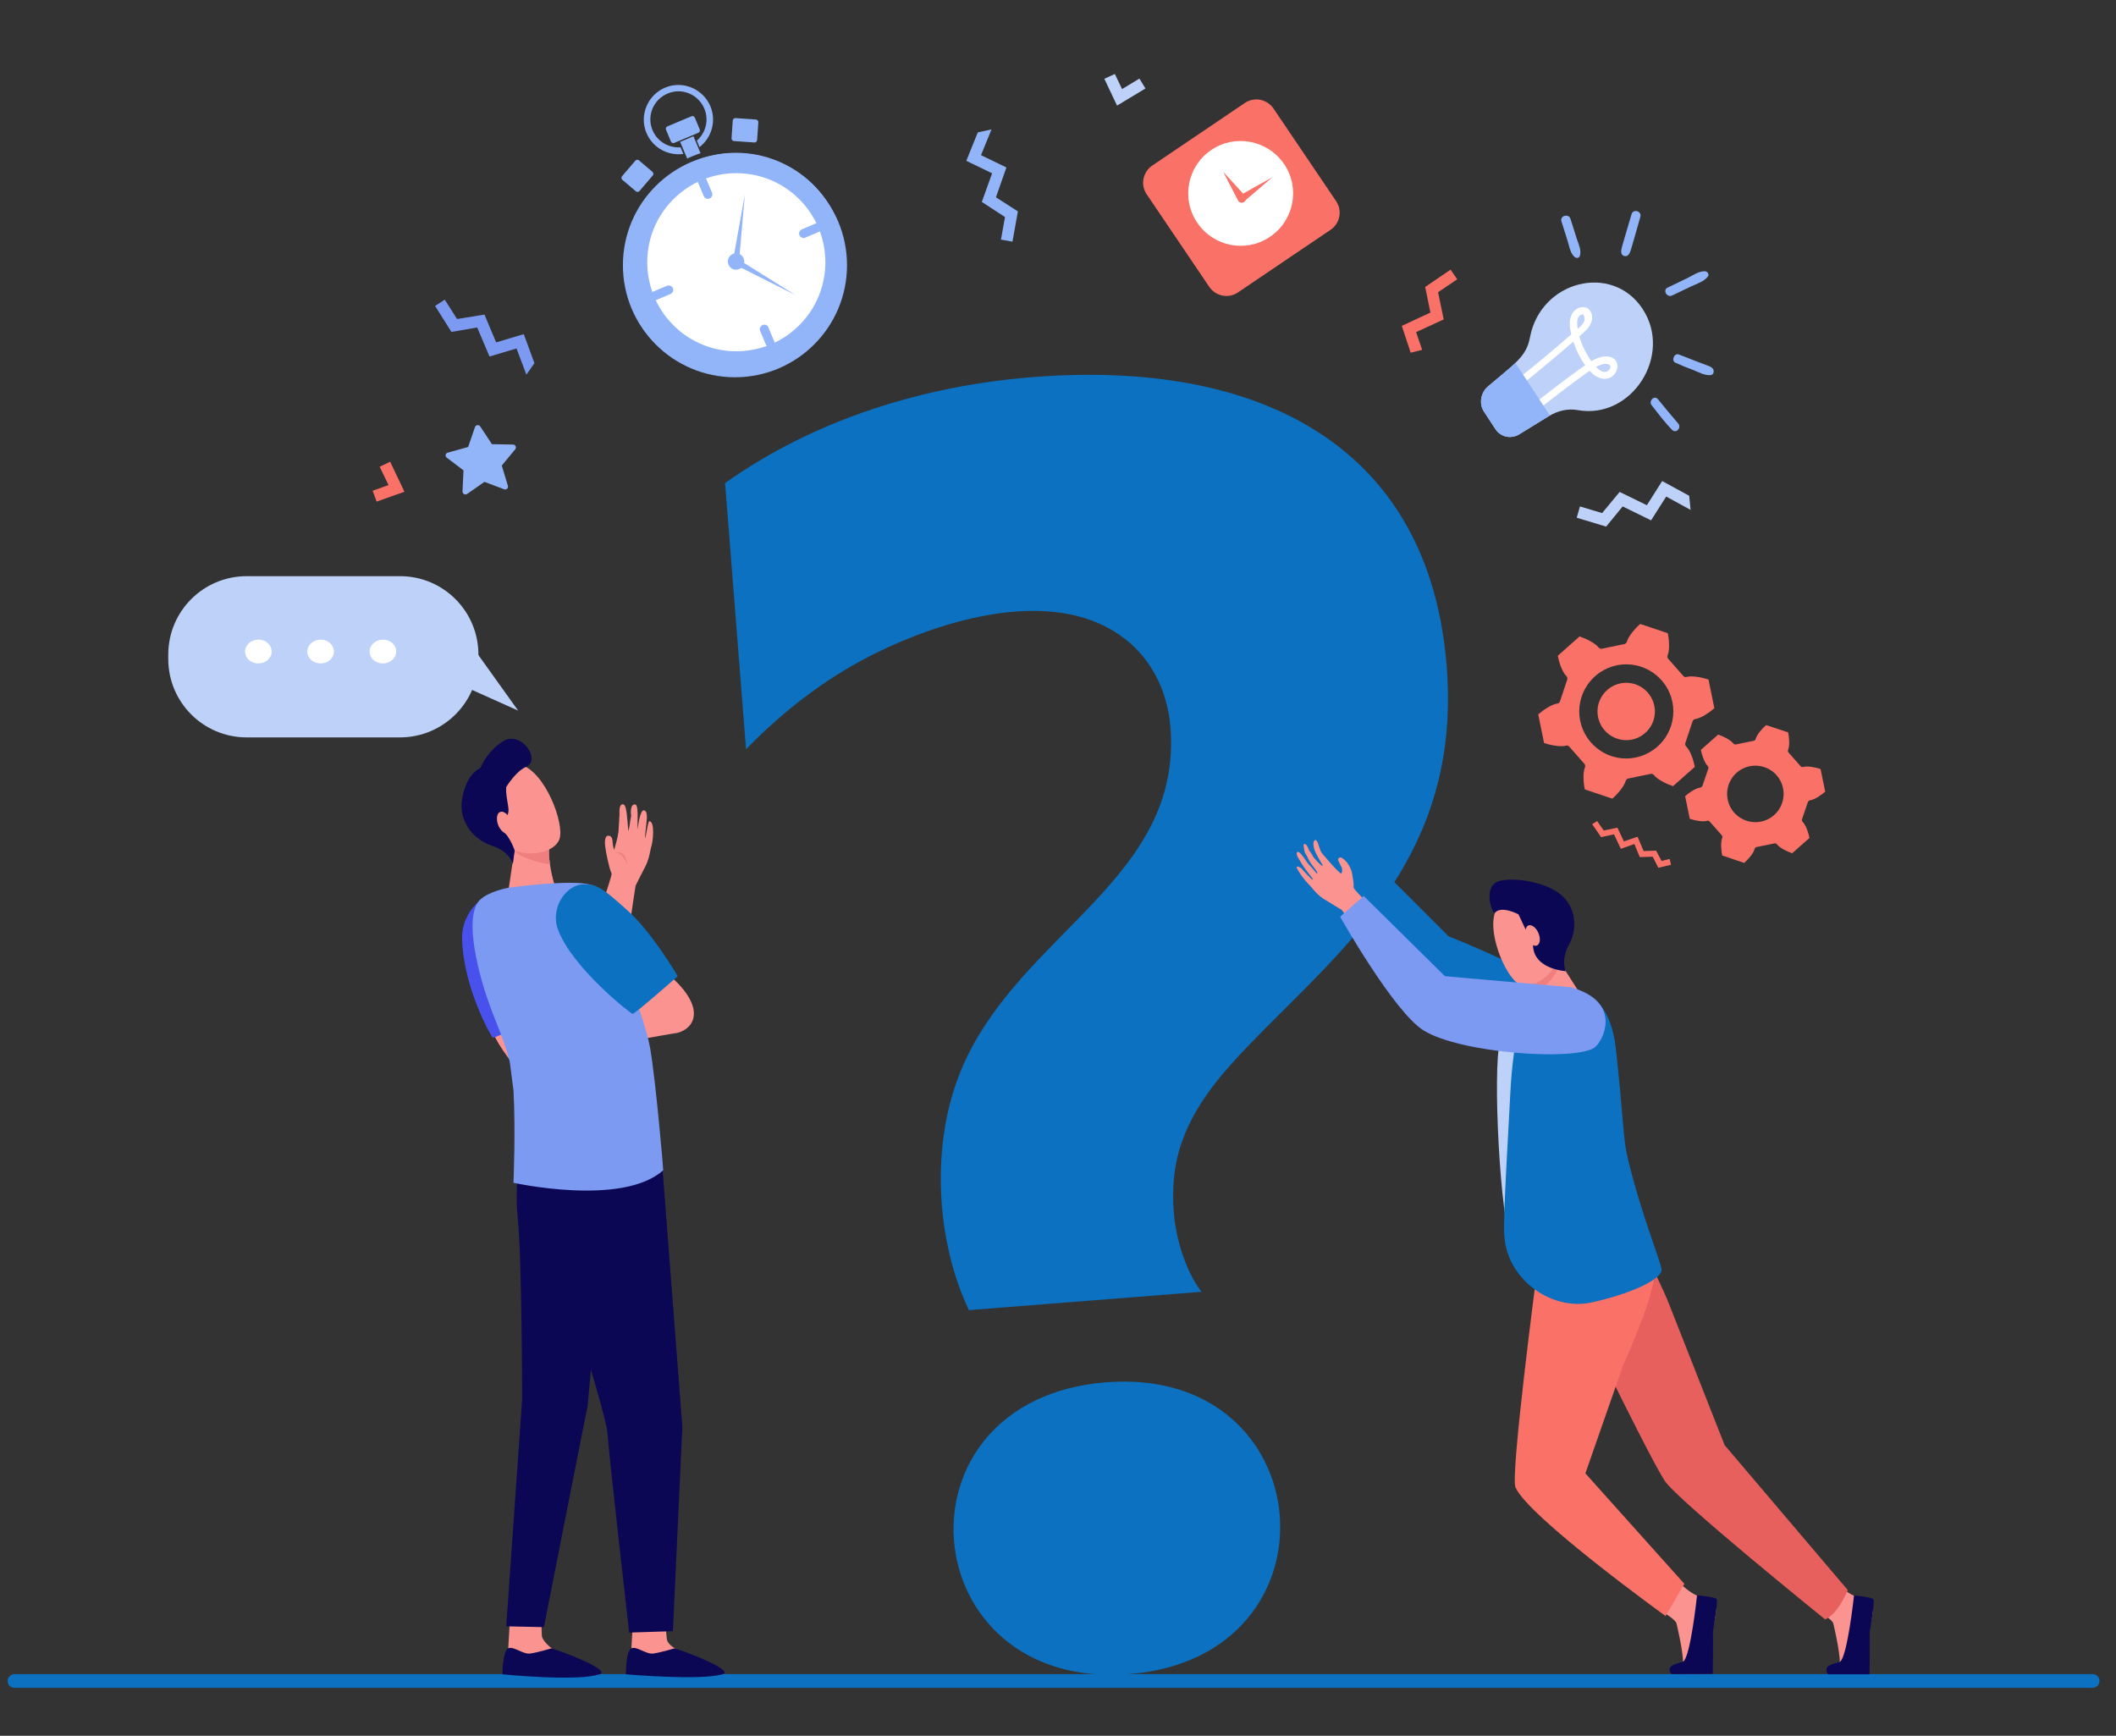 <?xml version="1.0" encoding="utf-8"?>
<!-- Generator: Adobe Illustrator 26.3.1, SVG Export Plug-In . SVG Version: 6.00 Build 0)  -->
<svg version="1.1" id="Layer_1" xmlns="http://www.w3.org/2000/svg" xmlns:xlink="http://www.w3.org/1999/xlink" x="0px" y="0px"
	 viewBox="0 0 1050 861.3" style="enable-background:new 0 0 1050 861.3;" xml:space="preserve">
<rect x="0" y="0" width="1050" height="861.3" fill="#333333" stroke="none"/>
<style type="text/css">
	.st0{fill:#0B71C0;}
	.st1{fill:#92B5F9;}
	.st2{fill:#FFFFFF;}
	.st3{fill:#FA7167;}
	.st4{fill:#7C9AF2;}
	.st5{fill:#BED1F9;}
	.st6{fill:#FB9390;}
	.st7{fill:#0B0754;}
	.st8{fill:#E8605D;}
	.st9{fill:#EF7F7F;}
	.st10{fill:#4951EC;}
</style>
<g>
	<g id="Layer_1_00000051367405916727486280000002479696463528896147_">
		<path class="st0" d="M1038.4,830.7H7.3c-1.8,0-3.4,1.4-3.5,3.2c-0.1,2,1.4,3.6,3.4,3.6h1031.2c1.9,0,3.4-1.5,3.4-3.4
			S1040.3,830.7,1038.4,830.7L1038.4,830.7z"/>
		<circle class="st1" cx="364.7" cy="131.6" r="55.6"/>
		<path class="st1" d="M386.2,179.8c-27.5,11.5-59.3-1.5-70.8-29s1.5-59.3,29-70.8s59.3,1.5,70.8,29S413.7,168.2,386.2,179.8z"/>
		
			<ellipse transform="matrix(0.707 -0.707 0.707 0.707 15.057 296.474)" class="st2" cx="365.4" cy="130.1" rx="44.2" ry="44.2"/>
		<path class="st2" d="M381.5,168.5c-21.3,8.9-45.9-1.1-54.8-22.4s1.1-45.9,22.4-54.8s45.9,1.1,54.8,22.4S402.8,159.6,381.5,168.5z"
			/>
		<path class="st1" d="M331,141.8l-6.9,2.9c-1.1,0.5-1.7,1.8-1.2,2.9c0.5,1.1,1.8,1.7,2.9,1.2l6.9-2.9c1.1-0.5,1.7-1.8,1.2-2.9
			C333.4,141.9,332.1,141.4,331,141.8z M378.4,161.3c-1.1,0.5-1.7,1.8-1.2,2.9l2.9,6.9c0.5,1.1,1.8,1.7,2.9,1.2s1.7-1.8,1.2-2.9
			l-2.9-6.9C380.9,161.3,379.6,160.8,378.4,161.3z M404.8,110.9l-6.9,2.9c-1.1,0.5-1.7,1.8-1.2,2.9s1.8,1.7,2.9,1.2l6.9-2.9
			c1.1-0.5,1.7-1.8,1.2-2.9S405.9,110.4,404.8,110.9z M347.5,87.5c-1.1,0.5-1.7,1.8-1.2,2.9l2.9,6.9c0.5,1.1,1.8,1.7,2.9,1.2
			s1.7-1.8,1.2-2.9l-2.9-6.9C349.9,87.5,348.6,87,347.5,87.5z M363,68.6l0.6-8.8c0.1-0.7,0.7-1.3,1.4-1.2l10.1,0.7
			c0.7,0.1,1.3,0.7,1.2,1.4l-0.6,8.8c-0.1,0.7-0.7,1.3-1.4,1.2l-10-0.7C363.5,70,363,69.4,363,68.6L363,68.6z M323.8,85.3l-6.7-5.7
			c-0.5-0.5-1.4-0.4-1.8,0.1l-6.6,7.7c-0.5,0.5-0.4,1.4,0.1,1.8l6.7,5.7c0.5,0.5,1.4,0.4,1.8-0.1l6.6-7.7
			C324.4,86.6,324.3,85.8,323.8,85.3z M334.6,70.9c-0.6,0.3-1.4,0-1.7-0.7l-2.4-5.8c-0.3-0.6,0-1.4,0.7-1.7l11.9-5
			c0.6-0.3,1.4,0,1.7,0.7l2.4,5.8c0.3,0.6,0,1.4-0.7,1.7L334.6,70.9z"/>
		<path class="st1" d="M337.7,73.1c-5.8,0.4-11.5-2.8-13.9-8.5c-3-7.1,0.4-15.2,7.5-18.2s15.2,0.4,18.2,7.5c2.4,5.7,0.7,12-3.7,15.9
			l1.3,3.2c6-4.6,8.5-12.9,5.4-20.3c-3.7-8.7-13.8-12.9-22.5-9.2c-8.7,3.7-12.9,13.8-9.2,22.5c3.1,7.4,10.7,11.4,18.3,10.4
			L337.7,73.1L337.7,73.1z"/>
		<path class="st1" d="M343.4,77.6c1.4-0.6,2.8-1.1,4.2-1.6l-3.5-8.4l-6.6,2.8l3.5,8.3C341.7,78.3,342.5,77.9,343.4,77.6z
			 M369,128.2c0.9,2.1-0.1,4.5-2.2,5.3c-2.1,0.9-4.5-0.1-5.3-2.2c-0.9-2.1,0.1-4.5,2.2-5.3S368.2,126.1,369,128.2z"/>
		<path class="st1" d="M369.6,96.5l-2.9,33.5c-0.1,0.8-0.8,1.5-1.7,1.4c-0.8-0.1-1.5-0.8-1.4-1.7C363.7,129.6,363.4,131,369.6,96.5z
			"/>
		<path class="st1" d="M394.7,146.4l-30-15.1c-0.8-0.4-1.1-1.3-0.7-2.1s1.3-1.1,2.1-0.7C366.2,128.6,364.9,127.8,394.7,146.4
			L394.7,146.4z"/>
		<path class="st1" d="M366.8,129.1c0.4,0.8,0,1.8-0.9,2.2c-0.8,0.4-1.8,0-2.2-0.9c-0.4-0.8,0-1.8,0.9-2.2
			C365.5,127.9,366.4,128.3,366.8,129.1z"/>
		<path class="st3" d="M778.7,370.5c-0.4-0.5-1-0.7-1.6-0.5c-2.9,0.8-8.3-0.4-10.9-1.3l-2.9-14.2c2.1-1.9,6.5-5,9.5-5.4
			c0.6-0.1,1.1-0.5,1.3-1.1l3.6-10.8c0.2-0.6,0-1.2-0.4-1.7c-2.2-2.1-3.8-7.3-4.3-10.1l10.8-9.6c2.7,0.9,7.6,3.1,9.5,5.5
			c0.4,0.5,1,0.7,1.6,0.6l11.1-2.3c0.6-0.1,1.1-0.6,1.3-1.2c0.8-2.9,4.5-7,6.6-8.8l13.7,4.6c0.6,2.7,1.1,8.1-0.1,11
			c-0.2,0.6-0.1,1.2,0.3,1.7l7.5,8.5c0.4,0.5,1,0.7,1.6,0.5c2.9-0.8,8.3,0.4,10.9,1.3l2.9,14.2c-2.1,1.9-6.5,5-9.5,5.4
			c-0.6,0.1-1.1,0.5-1.3,1.1l-3.6,10.8c-0.2,0.6,0,1.2,0.4,1.7c2.2,2.1,3.8,7.3,4.3,10.1l-10.8,9.6c-2.7-0.9-7.6-3.1-9.5-5.5
			c-0.4-0.5-1-0.7-1.6-0.6l-11.1,2.3c-0.6,0.1-1.1,0.6-1.3,1.2c-0.8,2.9-4.5,7-6.6,8.8l-13.7-4.6c-0.6-2.7-1.1-8.1,0.1-11
			c0.2-0.6,0.1-1.2-0.3-1.7L778.7,370.5z M809.8,367c7.7-1.6,12.7-9.1,11.1-16.8c-1.6-7.7-9.1-12.7-16.8-11.1s-12.7,9.1-11.1,16.8
			C794.6,363.6,802.1,368.5,809.8,367z M811.6,375.9c12.7-2.6,20.8-14.9,18.3-27.5c-2.6-12.7-14.9-20.8-27.5-18.3
			c-12.7,2.6-20.8,14.9-18.3,27.5C786.7,370.3,799,378.5,811.6,375.9z M870.7,421.2c0.1-0.5,0.5-0.8,1-0.9l8.8-1.8
			c0.5-0.1,1,0.1,1.3,0.5c1.5,1.9,5.4,3.7,7.5,4.4l8.6-7.6c-0.4-2.2-1.7-6.3-3.4-8c-0.3-0.3-0.5-0.9-0.3-1.3l2.9-8.5
			c0.2-0.5,0.6-0.8,1.1-0.9c2.4-0.3,5.9-2.8,7.5-4.3l-2.3-11.2c-2.1-0.7-6.3-1.7-8.6-1c-0.5,0.1-1,0-1.3-0.4l-6-6.8
			c-0.3-0.4-0.4-0.9-0.2-1.3c0.9-2.2,0.5-6.5,0-8.7l-10.9-3.6c-1.7,1.4-4.6,4.6-5.2,6.9c-0.1,0.5-0.5,0.8-1,0.9l-8.8,1.8
			c-0.5,0.1-1-0.1-1.3-0.5c-1.5-1.9-5.4-3.7-7.5-4.4l-8.6,7.6c0.4,2.2,1.7,6.3,3.4,8c0.3,0.3,0.5,0.9,0.3,1.3l-2.9,8.5
			c-0.2,0.5-0.6,0.8-1.1,0.9c-2.4,0.3-5.9,2.8-7.5,4.3l2.3,11.2c2.1,0.7,6.3,1.7,8.6,1c0.5-0.1,1,0,1.3,0.4l6,6.8
			c0.3,0.4,0.4,0.9,0.2,1.3c-0.9,2.2-0.5,6.5,0,8.7l10.9,3.7C867.2,426.7,870.1,423.6,870.7,421.2z M873.8,407.7
			c-7.6,1.5-15-3.4-16.5-11s3.4-15,11-16.5s15,3.4,16.5,11S881.4,406.2,873.8,407.7z"/>
		<path class="st1" d="M250.2,242.8l-9.8-3.7l-8.6,6c-1,0.7-2.3-0.1-2.3-1.2l0.5-10.5l-8.3-6.3c-1-0.7-0.7-2.2,0.5-2.5l10.1-2.8
			l3.4-9.9c0.4-1.1,1.9-1.3,2.6-0.3l5.8,8.8l10.5,0.2c1.2,0,1.8,1.4,1.1,2.3L249,231l3,10C252.4,242.2,251.3,243.2,250.2,242.8z"/>
		<path class="st4" d="M265.2,180.2l-5.3-14.4l-13.7,4.1l-5.8-13.8l-13.6,2.2l-6.1-9.6l-4.8,3.1l8.1,12.9l12.8-2.2l6.1,14.4l13.4-4
			l4.9,13L265.2,180.2z"/>
		<path class="st5" d="M838.2,246l-13.4-7.3l-7.6,12l-13.5-6.6l-8.7,10.5l-11-3.3l-1.6,5.6l14.6,4.4l8.2-10l14.1,6.9l7.5-11.8
			l12.1,6.6L838.2,246z"/>
		<path class="st1" d="M485.2,65.7l-5.7,14.1l12.8,6.2l-5.1,14.2l11.5,7.5l-2,11.2l5.7,1l2.7-15l-10.9-7l5.2-14.8L486.8,77l5.2-12.8
			L485.2,65.7z"/>
		<path class="st3" d="M822.9,430.6l-2.8-5.5l-6.4,0.2l-2.7-6.5l-6.7,2.4l-3.4-7.2l-6.4,1.4l-4.4-6.4l2.4-1.6l3.3,4.7l6.8-1.4
			l3.2,6.8l6.8-2.3l3,7.1l6.2-0.2l2.7,5.1l4-1l0.7,2.9L822.9,430.6z M705.7,173.6l-3-8.8l13.7-6.3l-2.8-13.5l9.5-6.4l-3.3-4.8
			l-12.6,8.6l2.6,12.7l-14.2,6.6L700,175L705.7,173.6z"/>
		<path class="st5" d="M815.1,153.3c15.1,23-5.4,55-32.2,50.2c-4.8-0.9-9.8,0.3-14.2,2.9l-14.8,9.1c-4.1,2.5-9.2,1.4-11.8-2.5
			l-5.7-8.7c-2.6-3.9-1.7-9.4,1.9-12.5c13.4-11.5,19.1-14.7,20.9-24.4C764.5,139.2,800,130.3,815.1,153.3L815.1,153.3z"/>
		<path class="st2" d="M779.7,165.9c-0.3-1.3-0.6-2.7-0.7-4.1c-0.7-8,5.5-10.8,8.8-8.8c2.1,1.3,2.9,4.4,1.7,7.3
			c-1.1,2.6-3.4,4.5-5.8,6.6c1.3,4.5,3.3,8.6,6,12.3c7.3-4.4,12.6-2,12.9,2c0.2,2.6-1.4,5.2-3.9,6.3c-1.5,0.6-5.3,1.5-9.9-3.5
			c-12.4,8.7-28.5,21.6-28.6,21.7l-2.1-2.9c0,0,16.1-12.9,28.5-21.6c-2.6-3.5-4.5-7.5-5.9-11.7c-14.1,12.3-26.5,22.1-27,22.4l-2-2.9
			C752.6,188.5,764.7,179.1,779.7,165.9z M785.7,156.1c-1.1-0.4-4,0.8-2.8,7.1C786.1,160.3,787.1,159.1,785.7,156.1z M792,182.1
			c1.8,1.9,4.5,3.6,6.4,1.5C800.7,181,797.3,179.1,792,182.1z"/>
		<path class="st1" d="M769.1,206.2c-0.1,0.1-0.3,0.1-0.4,0.2l-14.8,9.1c-4.1,2.5-9.2,1.4-11.8-2.5l-5.7-8.7
			c-2.6-3.9-1.7-9.4,1.9-12.5c6-5.1,10.4-8.6,13.7-11.7L769.1,206.2L769.1,206.2z"/>
		<path class="st0" d="M688.1,433.9l30.7,30.7c0,0,58.4,22.8,64.9,36.9c6.5,14-5.9,13.4-19.6,11.4c-13.7-2-52.5-26.1-52.5-26.1
			L676,445.7L688.1,433.9L688.1,433.9z"/>
		<path class="st5" d="M777.9,495.2l-7.6-2.7l-14.7,6.9c0,0-7.6,5.1-11.3,17.9c-3.7,12.7,0,88.8,6.1,101.1
			C756.6,630.6,777.9,495.2,777.9,495.2L777.9,495.2z"/>
		<path class="st6" d="M826.1,800.4c0,0,5.4,3.5,5.8,5.1c0.4,1.6,4.4,18.9,2.9,20.9s-6.9,1-4.8,2.5c1.6,1.1,11.8,1.9,18.4,0.2
			c1.9-0.5,1-16.7,1.3-19.1c0.4-3.6,2.9-11.7,1.4-13.8c-0.7-1-4.9-2.8-8.7-4.3c-4-1.6-8.4-5.9-8.4-5.9L826.1,800.4L826.1,800.4z"/>
		<path class="st7" d="M842.1,791.6c0,0-3.2,30.7-6.9,32.9c-1,0.6-6.2,1.1-6.7,3.6c0,0.1-0.1,2.6,1.5,2.6l19.9-0.1
			c0,0,0.2-15.1,0.1-21c0,0,2.7-15.1,1.8-16.2C850.8,792.4,842.1,791.6,842.1,791.6L842.1,791.6z"/>
		<path class="st6" d="M903.9,800.4c0,0,5.4,3.5,5.8,5.1c0.4,1.6,4.4,18.9,2.9,20.9s-6.9,1-4.8,2.5c1.6,1.1,11.8,1.9,18.4,0.2
			c1.9-0.5,1-16.7,1.3-19.1c0.4-3.6,2.9-11.7,1.4-13.8c-0.7-1-4.9-2.8-8.7-4.3c-4-1.6-8.4-5.9-8.4-5.9L903.9,800.4L903.9,800.4z"/>
		<path class="st8" d="M806.2,601c0,0,18.2,36.1,21.9,45.8l27.7,70.3l61.1,71.9c0,0-4.5,11.5-11.2,14.6c0,0-73.7-59.5-79.7-68.9
			c-9.2-14.3-51.3-101.8-51.3-101.8l-7.8-16.8L806.2,601z"/>
		<path class="st3" d="M762.3,600.7l0.3,30.8c0,0-13.2,100.5-10.6,106.5c6.2,14.6,74.5,63.9,74.5,63.9l9.3-16l-49.1-54.8l18.6-53.3
			c5.2-12.4,16.3-36.3,16-49.8c-0.2-11.5-23.1-38.2-23.1-38.2L762.3,600.7L762.3,600.7z"/>
		<path class="st0" d="M790.2,646.2c18.1-4.1,32.8-10.5,34.3-15.6c0.7-2.3-9.4-25.3-16.8-55.9c-2.4-10-2-19.4-5.9-54.5
			c-0.8-7.4-3.9-23-15.4-27.1c-4-1.4-6.3-1.2-6.3-1.2c-0.1,0-14.7,0.1-21.3,3.8c-1.6,2.2-7.8,14.4-9.4,47.7
			c-0.7,14.5-3.6,61.2-3,68.8l0.3,3.3C749.2,635.6,770.4,650.7,790.2,646.2L790.2,646.2z"/>
		<path class="st6" d="M758.2,518.5c7.4-0.8,26-25.1,26-25.1v-0.1l-11.5-18.1c0,0-16.9,3.1-13.6,8.2c3.3,5.1,5.2,17.5,5.2,17.5
			c-0.1,0.1-0.1,0.3-0.2,0.5C762.9,503.8,759.1,511.3,758.2,518.5z"/>
		<path class="st9" d="M759.1,483.3c-3.3-5.1,13.6-8.2,13.6-8.2l1,1.5c0,1.3-0.1,2.4-0.5,3.4c-1.8,5.1-6.2,9.7-10.8,11.9
			C761.6,488.8,760.5,485.4,759.1,483.3L759.1,483.3z"/>
		<path class="st6" d="M763.2,446.4c0.4-0.3,13.2,20.7,10.1,29.4c-3.1,8.7-13.4,15.6-19.5,12.5c-6.8-3.4-17.1-27.6-10.9-37.8
			C749,440.3,763.2,446.4,763.2,446.4L763.2,446.4z"/>
		<path class="st7" d="M744.6,437c7.5-1.6,21,0.6,28.6,5.9c9.3,6.6,9.6,18.2,5.4,25.8c-4.2,7.6-1.7,13.2-1.7,13.2
			s-13.1-0.8-15.7-9.7c-1.1-3.7,0.3-6.3-2.2-8.4c-1.9-1.6-3.6-6.3-5.5-10.1c0,0-8.4-4.5-11.7-0.8C740.7,454.1,735,439.1,744.6,437
			L744.6,437z"/>
		<path class="st6" d="M757.6,465.4c1.1,2.7,3.4,4.4,5,3.8c1.6-0.7,2-3.4,0.8-6.2c-1.1-2.7-3.4-4.4-5-3.8
			C756.9,459.9,756.5,462.7,757.6,465.4z"/>
		<path class="st7" d="M920,791.7c0,0-3.3,30.6-7,32.9c-1,0.6-6.2,1.1-6.7,3.6c0,0.1-0.2,2.7,1.5,2.6h19.9c0,0,0.2-15.1,0.1-21
			c0,0,2.7-15.1,1.8-16.2C928.6,792.4,920,791.7,920,791.7L920,791.7z"/>
		<path class="st0" d="M480.8,650.1c-15.8-33-20.1-82.3-2.9-121.4c29-66,108.8-92.9,102.9-167.7c-1.5-18.8-9.9-34-22.2-43.7
			c-32.5-25.6-84.7-12.1-122,5.8c-23.8,11.4-46,27.7-66.4,48.7l-10.4-132.1c44.8-31.8,99-48.4,153-52.6
			c110.8-8.7,196.4,32.9,205.1,143.7c7.9,101.1-60.4,145.9-106.2,196.4c-25.4,28-31.2,49.7-29.2,74.7c1,12.9,5.9,28.9,13.7,39.1
			L480.8,650.1L480.8,650.1z M560.3,830.7c-107.7,8.5-120.2-136.2-11.4-144.8C656.1,677.5,667.6,822.2,560.3,830.7z"/>
		<path class="st6" d="M671.7,440.5c-0.2-0.9,0.5-0.2-0.8-7.3c-0.4-2.1-1.7-4.2-2.6-5.4c-0.5-0.6-1.7-1.7-2.4-2.1
			c-1.2-0.7-2.2,0.5-1.9,1.1c0.2,0.7,1.5,3,1.8,3.7c0.2,0.7,0.4,2.3-0.2,2.9c-0.6,0.6-9.5-9.7-10-10.6c-0.5-0.8-1.5-4.1-1.5-4.1
			s-0.8-2.4-1.7-1.8c-0.6,0.4-1.3,2.4,0.5,6.3c1.6,3.4,3.7,6.2,3.5,6.4c-0.6,0.5-4.5-4.1-4.5-4.1s-1.4-2.6-2.3-3.5
			c-0.6-1.7-1.6-3.9-2.7-3c-0.2,0.2,0.5,3.8,0.5,3.8s1.4,2.4,1.9,3.6c1,2.1,3.3,4.7,4.1,6c0.7,1.1,0,0.9,0,1s-1-1.2-2.6-3
			c-0.8-0.9-1.8-1.8-2.6-3.1c-0.7-1.1-1.8-2.6-2.5-3.4c-2-2.4-3.1-0.8-1.5,1.8c0.6,1,1.2,2,1.9,3.1c2.5,4.1,5.7,7.3,5.4,7.7
			c-0.4,0.5-5.8-5.7-5.8-5.7s-3.8-2.5-1.5,1.2c2.6,4.3,5.5,7.1,5.6,7.2c0.9,0.8,3.3,4.4,6.8,6.7c3.5,2.2,9.2,5.6,9.2,5.6
			c0.7,0.8,2.3,3.3,4.6,7l8.5-10.2C675.5,445.1,671.9,441.2,671.7,440.5L671.7,440.5z"/>
		<path class="st4" d="M665,454.9l11.7-10.3l40.3,39.8c0,0,62.4,5.5,62.6,5.5l2.5,0.8c22.7,7.8,13.3,26.3,9,29.2
			c-10.2,6.7-66.6,2.7-84.7-8.6C691.6,502.1,665,454.9,665,454.9L665,454.9z"/>
		<path class="st6" d="M244.7,512c0.5,1.7,0.7,2.2,1.3,3.3c3.7,7.2,12.3,17.4,12.3,17.4l6.6-15.9c0,0-1.1-5-3-12.1
			C255.5,506.4,249.4,507.5,244.7,512L244.7,512z"/>
		<path class="st10" d="M282.7,498.2c0,0-36.9,17-38.1,16.7c-0.8-0.2-15.2-25.9-15.3-50.1c-0.1-11.2,10.8-24.6,22.9-21.9
			c6.1,1.3,6,3.1,15,17.1S282.7,498.2,282.7,498.2L282.7,498.2z"/>
		<path class="st6" d="M314.2,802.5l-0.9,15.5c-0.3,2-1.6,6.8-1.6,8.6c0,6.7,29.9-5.7,23.2-8.7c-0.6-0.3-3.8-2.3-4-4.6
			c-0.3-3.5-1.1-10.6-1.1-10.6L314.2,802.5z"/>
		<path class="st7" d="M334.8,817.9c0,0-7,2.1-10.6,2.6s-8.3-3.8-10.9-2.6c-2.8,1.3-2.7,12.9-2.7,12.9s37.6,3.3,48.2-0.1
			C363,829.2,349.2,822.7,334.8,817.9L334.8,817.9z"/>
		<path class="st6" d="M253.1,802.5l-0.9,15.5c-0.3,2-1.6,6.8-1.6,8.6c0,6.7,29.9-5.7,23.2-8.7c-0.6-0.3-4.7-3.8-4.9-6.1
			c-0.3-3.5-0.1-9.1-0.1-9.1L253.1,802.5L253.1,802.5z"/>
		<path class="st7" d="M273.7,817.9c0,0-7,2.1-10.6,2.6s-8.3-3.8-10.9-2.6c-2.8,1.3-2.9,12.9-2.9,12.9s37.8,3.8,48.4-0.1
			C301.9,829.1,288.1,822.7,273.7,817.9L273.7,817.9z"/>
		<path class="st6" d="M262.2,520.6l26.3-39.3c0.1-0.3,0.3-1,0.7-2.1c1.3-3.9,4.1-12,6.5-20.1V459c0.8-2.8,2.4-7.7,3.9-12.5
			c1.7-5.3,3.9-11.9,3.9-13c-0.1-0.2-0.2-0.5-0.4-1c-1-2.7-2.3-9-2.7-11.8c-0.3-1.8-0.6-6,1.4-6c3.1,0,1.6,4.3,3,6.9
			c0.5-1.8,1.6-5.3,2.1-8.9l0.5-8.4c0.1-0.6-0.5-5.2,1.6-5.2h0.1c1.9,0.2,1.9,5.1,2.7,13.3c0.3-1,0.5-2.1,0.7-3.2
			c0-0.6,0.4-3.1,0.7-4.4c-0.4-2.3-0.2-6,2.1-5.6c1.2,0.2,1.1,5.3,1.1,5.3c0,0.7-0.1,6.1,0,7.1c0.2-1.8,1.2-9.5,3-9.5
			c1.5,0,1.6,2.1,1.6,3.7c0,1-1,9.3-1,10.3c0.7-1.3,1.5-8.6,2.2-8.6c2.9,0,1.9,10.4,0.8,13.2c-0.1,0.3-0.2,0.8-0.3,1.5
			c-0.4,1.9-1,5-2.5,7.8c-1.8,3.4-4.4,8.7-4.8,9.5c-0.3,1.7-1.2,7.7-2.3,15.2c-0.5,3.2-1,6.8-1.5,10.4c-0.1,0.8-0.6,3.3-2.7,12.8
			c-2.8,12.9-3.1,13.5-3.3,13.7c-1.2,2.3-29.6,43.4-30.8,45.2l-0.7,1L262.2,520.6L262.2,520.6z"/>
		<path class="st9" d="M311.2,428.9c0,0-2.1-5.8-5.9-5.8c0,0,2.1-0.8,3.9,0.7S311.2,428.9,311.2,428.9L311.2,428.9z"/>
		<path class="st6" d="M255.9,417.6l-3.4,22.9c0,0,12.9,11.1,20.4,8.7c6.3-2,2-10.8,2-10.8s-3.4-12.2-2.3-18.6
			C273.6,413.4,255.9,417.6,255.9,417.6L255.9,417.6z"/>
		<path class="st9" d="M258.3,424.5c3.2,1.6,9.6,3.9,14.6,4.4c-0.5-3.2-0.7-6.6-0.3-9.1c0.5-3-3-3.6-7-3.5c-5.1,0.5-9.7,1.3-9.7,1.3
			l-0.7,4.4C256.2,423.1,257.2,424,258.3,424.5L258.3,424.5z"/>
		<path class="st6" d="M239.6,391.3c-0.5,0,5.1,25.5,13.8,29.9s21.7,2.1,24.2-4.8c2.7-7.6-7.1-33.7-19.4-37
			C245.9,376.1,239.6,391.3,239.6,391.3z"/>
		<path class="st7" d="M249.7,367.8c-7,4.3-10.2,10.6-11.2,13.2c-3.3,1.7-7.2,5.2-9.1,14.9c-2.3,11.9,6,21,14.8,23.8s10.3,9,10.3,9
			l0.9-6.7c0,0-2-5.8-4.9-8.7c-2.9-2.9,1.4-7.2,1.8-10.6c0.3-2.7-1.5-7.8-1.1-12.2c0,0,4.9-7.9,9.7-9.9
			C268.9,377.2,258.6,362.3,249.7,367.8L249.7,367.8z"/>
		<path class="st6" d="M253.4,407c1.1,2.9,0.7,5.9-1,6.5c-1.7,0.7-4-1.2-5.2-4.1c-1.1-2.9-0.7-5.9,1-6.5
			C249.9,402.2,252.2,404.1,253.4,407z M285.9,521.2l50.7-8.8c0,0-5.8-15.5-7.8-15.5c-2.1,0-38.4,16.9-38.4,16.9l-2.9,6.2
			L285.9,521.2L285.9,521.2z"/>
		<path class="st7" d="M259.9,558.4c0,0-5.1,26.1-3,45.9c2.1,19.8,2.2,90.1,2.2,90.1L251.2,807l18.7,0.4c0,0,22.1-112.5,21.7-109.6
			s7.4-79.2,7.4-79.2l-26.4-62.7L259.9,558.4z"/>
		<path class="st7" d="M264.8,557.1c0,0-3.3,23.5,0.8,33.8c4.1,10.3,35.4,111.5,35.8,119.8s10.8,99.4,10.8,99.4l21.7-0.7l4.7-101.4
			l-9.8-127.4l-9.6-32.2L264.8,557.1L264.8,557.1z"/>
		<path class="st6" d="M252.5,440.5c0,0,5.4,3.7,10.3,3.3c5-0.4,12.1-5.4,12.1-5.4l-1-3.6c0,0-12.9-2-13.2-1.8
			C260.3,433.3,252.5,440.5,252.5,440.5L252.5,440.5z M309.6,496.1c0,0,19.2,19.3,27.9,16c8.7-3.3,12.2-14.6-8.9-31.1
			C309.6,466.3,309.6,496.1,309.6,496.1L309.6,496.1z"/>
		<path class="st4" d="M322.6,520c-2.9-16.6-23.5-68.1-25.2-77.6c-0.8-4.6-11.9-4.7-22.6-4.1c-11.2,0.6-22.4,2.2-22.4,2.2
			s-9.9,1.7-14.3,6.1c-4.4,4.4-5.5,16.4,0.8,39.4c5,18.1,11.1,28,14.1,41.2c0.6,4.4,1.1,8.8,1.8,13.9c1.1,19.7,0,45.8,0,45.8
			s54,12,74.3-6.2C329.2,580.6,325.5,536.9,322.6,520z"/>
		<path class="st0" d="M336.3,484.4c0,0-21.2,18.7-22.4,18.7c-0.8,0-30.3-23.1-37.1-42.1c-3.8-10.5,4.1-22.3,13.1-22.2
			c6.2,0,9,1.7,21.4,12.9C323.7,462.7,336.3,484.4,336.3,484.4z"/>
		<path class="st3" d="M660.3,114l-46,31.1c-4.7,3.2-11,1.9-14.2-2.7l-31.1-46c-3.2-4.7-1.9-11,2.7-14.2l46-31.1
			c4.7-3.2,11-1.9,14.2,2.7l31.1,46C666.2,104.5,664.9,110.9,660.3,114L660.3,114z"/>
		<path class="st2" d="M637.2,81.4c8.1,11.9,4.9,28.1-7,36.1c-11.9,8.1-28.1,4.9-36.1-7c-8.1-11.9-4.9-28.1,7-36.1
			C612.9,66.4,629.1,69.5,637.2,81.4z"/>
		<path class="st3" d="M607,85.3L617.7,97c0.8,0.9,0.7,2.2-0.1,3c-0.9,0.8-2.2,0.7-3-0.1c-0.1-0.1-0.2-0.3-0.3-0.5L607,85.3z"/>
		<path class="st3" d="M615.2,97l16.1-9l-14,12c-0.8,0.6-1.9,0.6-2.5-0.2c-0.6-0.8-0.6-1.9,0.2-2.5C615,97.2,615.1,97.1,615.2,97z"
			/>
		<path class="st5" d="M198.5,365.9h-76.1c-21.5,0-38.9-17.4-38.9-38.9v-2.2c0-21.5,17.4-38.9,38.9-38.9h76.1
			c21.5,0,38.9,17.4,38.9,38.9v2.2C237.5,348.4,220,365.9,198.5,365.9z"/>
		<path class="st5" d="M219.2,335.6l37.9,17l-25.4-35.5L219.2,335.6z"/>
		<path class="st2" d="M134.8,323.3c0,3.3-3,5.9-6.6,5.9c-3.7,0-6.6-2.6-6.6-5.9s3-5.9,6.6-5.9C131.8,317.3,134.8,320,134.8,323.3z
			 M165.7,323.3c0,3.3-3,5.9-6.6,5.9c-3.7,0-6.6-2.6-6.6-5.9s3-5.9,6.6-5.9C162.7,317.3,165.7,320,165.7,323.3z M196.6,323.3
			c0,3.3-3,5.9-6.6,5.9c-3.7,0-6.6-2.6-6.6-5.9s3-5.9,6.6-5.9C193.6,317.3,196.6,320,196.6,323.3z"/>
		<path class="st5" d="M554.3,52.4L548,39.1l5.2-2.4l3.6,7.5l8.6-5.2l3,4.9L554.3,52.4z"/>
		<path class="st3" d="M200.7,244l-13.8,4.9l-2-5.4l7.9-2.8l-4.4-9.1l5.2-2.5L200.7,244z"/>
		<path class="st1" d="M774.8,109.8c1,3.3,2.1,6.6,3.1,9.8c0.8,2.6,1.4,6.7,3.9,8.2c0.6,0.4,1.6,0.2,2-0.5c1.2-2.7-0.5-6.2-1.4-8.9
			c-1-3.3-2.1-6.6-3.1-9.8C778.4,105.8,774,107,774.8,109.8z M809.6,106.3c-5.3,18.1-5.4,17.6-5,19.4c0.3,1.4,2.3,1.9,3.3,0.9
			c1.2-1.3,0.9-0.9,6.1-19.1C814.7,104.7,810.4,103.5,809.6,106.3L809.6,106.3z M829.8,146.6c3.1-1.5,6.3-3,9.4-4.5
			c2.8-1.3,6.4-2.4,8.3-4.9c0.8-1.1-0.3-2.6-1.5-2.6c-3.1-0.1-6.4,2.3-9.1,3.6c-3.1,1.5-6.2,3-9.4,4.5
			C824.9,144,827.2,147.9,829.8,146.6z M819.6,201.1c3.2,4.1,6.4,8.4,10.1,12.2c2,2,4.8-1,3.1-3.1c-3.4-4-6.8-8-10.1-12.1
			C820.9,195.9,817.9,199,819.6,201.1L819.6,201.1z M831.4,180c2.9,1.3,5.8,2.5,8.8,3.6c2.7,1.1,5.9,2.9,8.8,2.5
			c1.5-0.2,1.7-2.3,0.9-3.2c-1.1-1.2-1.7-1.1-8.1-3.6c-2.9-1.1-5.8-2.3-8.7-3.4C830.8,175,829.1,179,831.4,180L831.4,180z"/>
	</g>
</g>
</svg>
